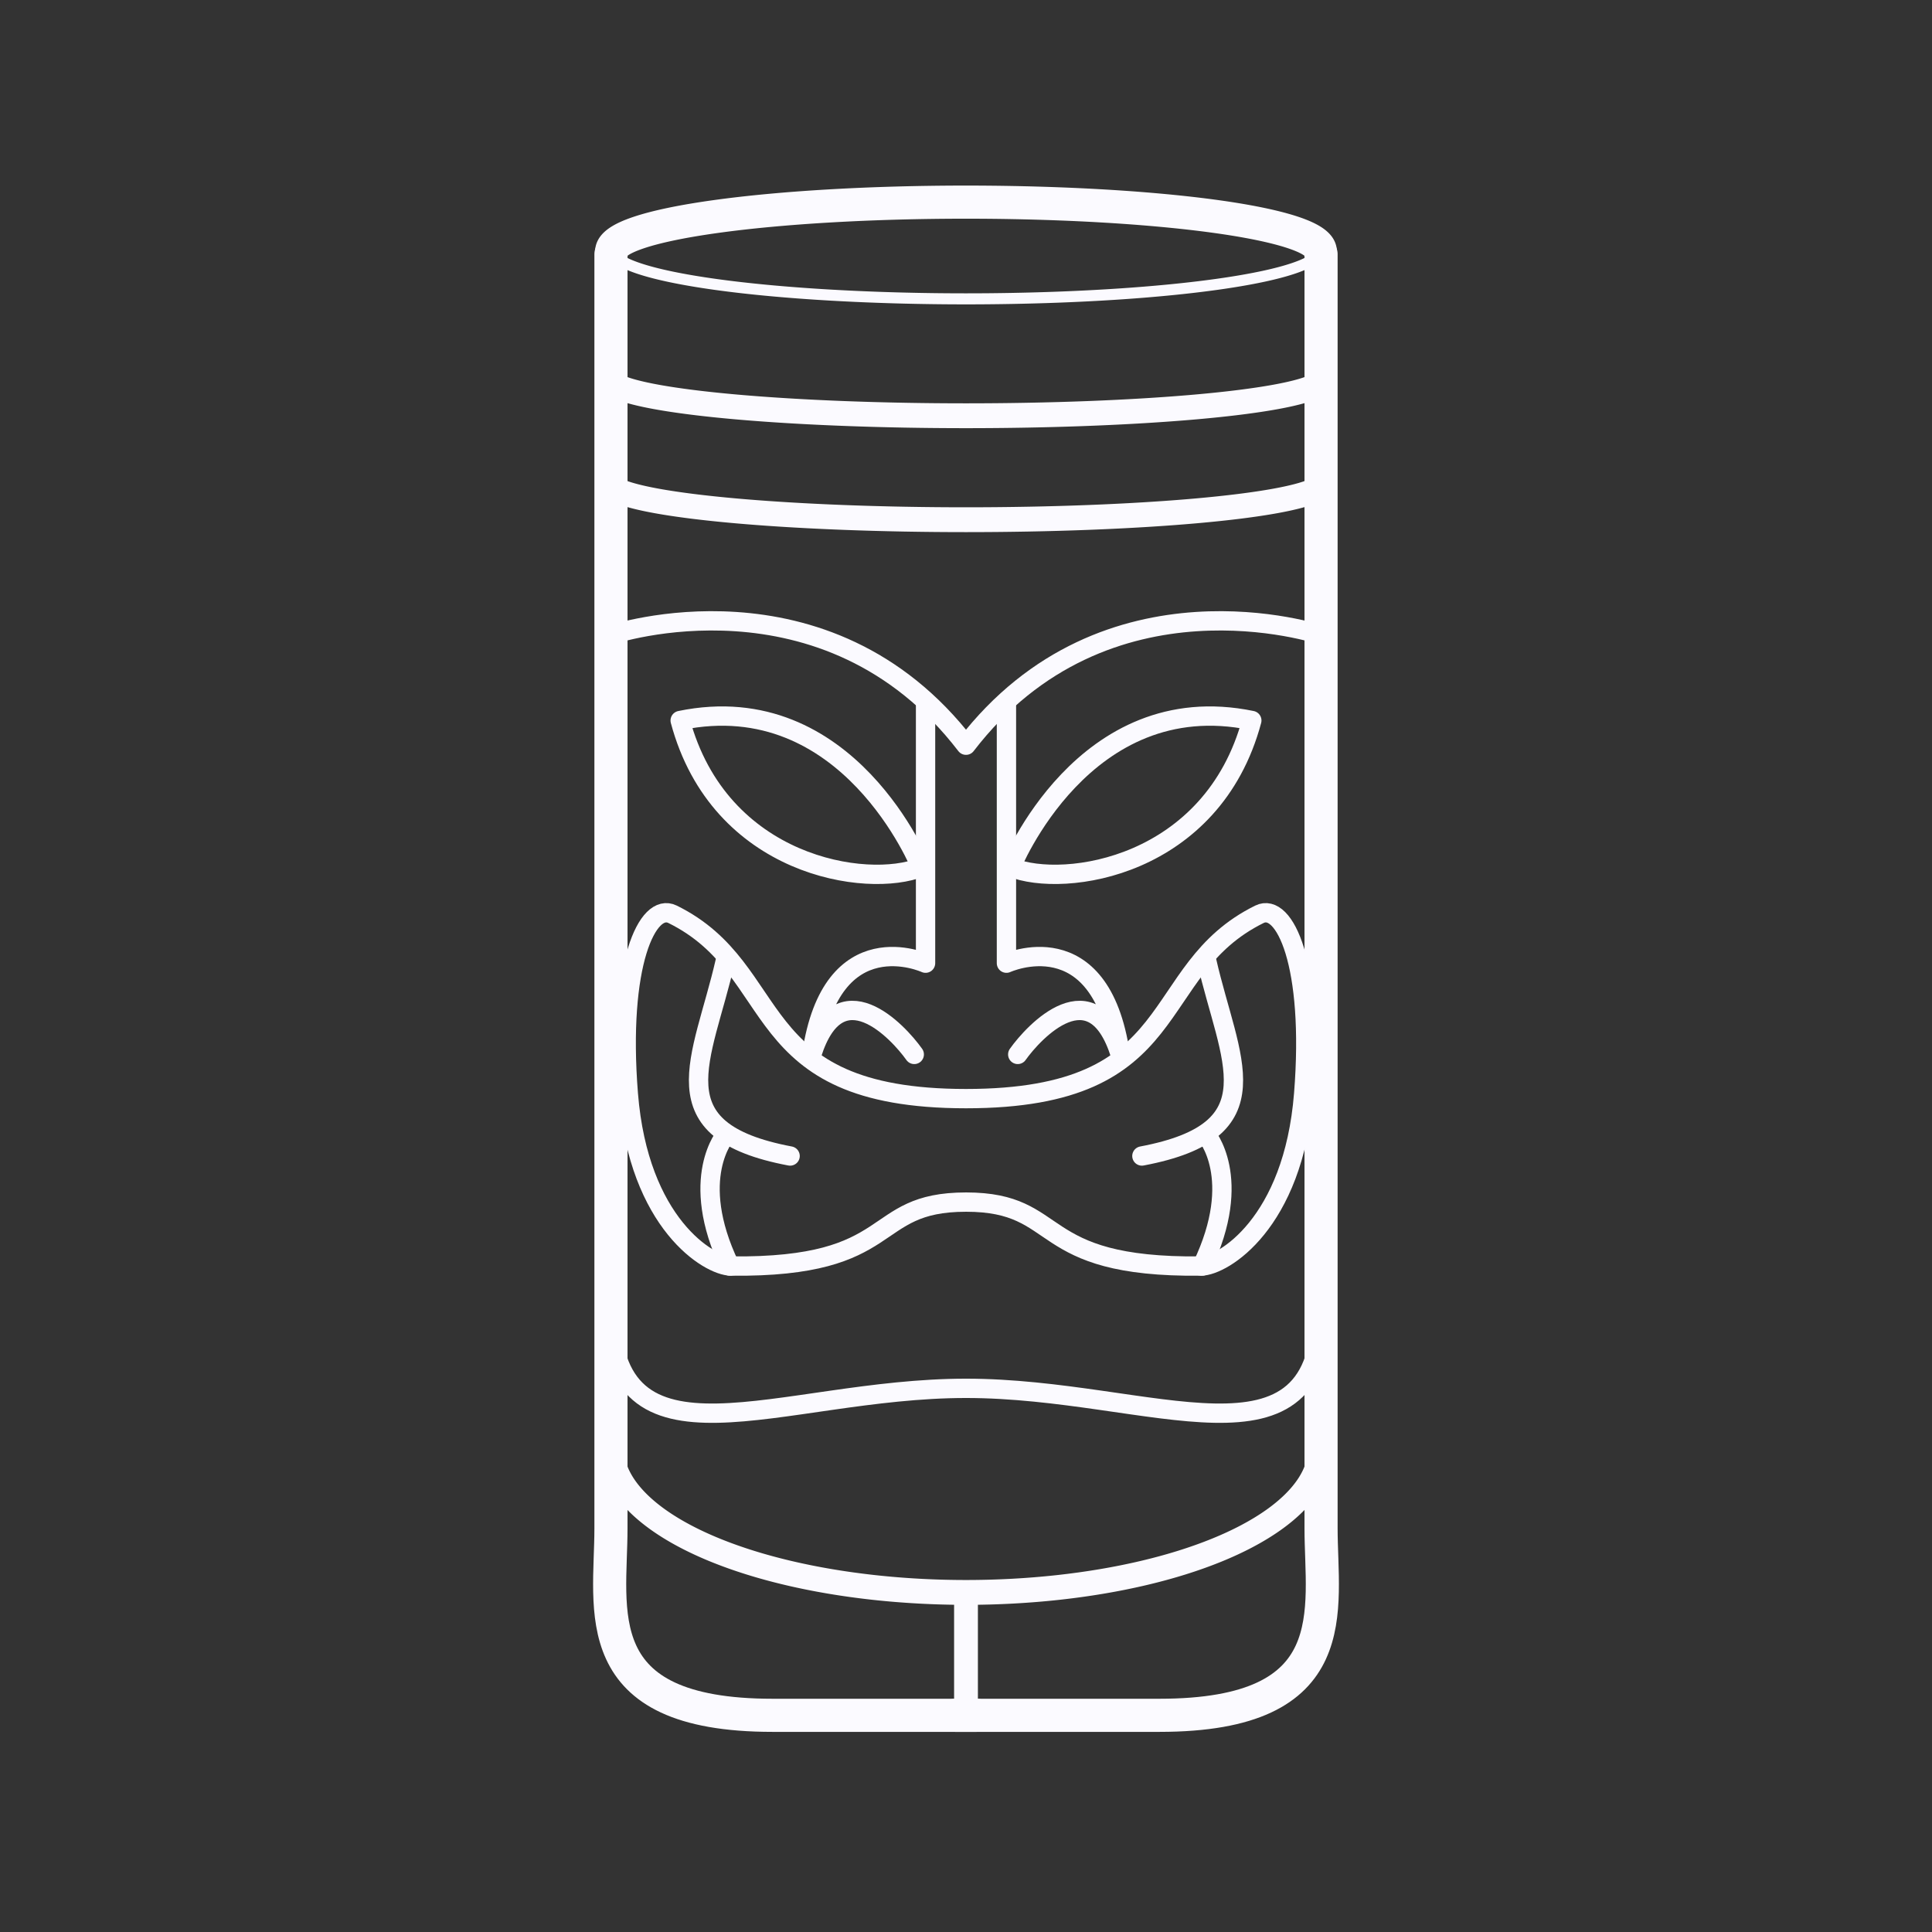 <?xml version="1.0" encoding="UTF-8" standalone="no"?>
<!-- Generator: Adobe Illustrator 19.0.0, SVG Export Plug-In . SVG Version: 6.00 Build 0)  -->

<svg
   version="1.1"
   id="Layer_1"
   x="0px"
   y="0px"
   viewBox="44 47 700 700"
   style="enable-background:new 44 47 700 700;"
   xml:space="preserve"
   sodipodi:docname="tiki.svg"
   inkscape:version="1.2.2 (732a01da63, 2022-12-09)"
   xmlns:inkscape="http://www.inkscape.org/namespaces/inkscape"
   xmlns:sodipodi="http://sodipodi.sourceforge.net/DTD/sodipodi-0.dtd"
   xmlns="http://www.w3.org/2000/svg"
   xmlns:svg="http://www.w3.org/2000/svg"><rect x="44" y="47" width="700" height="700" fill="#333333" stroke="none"/><defs
   id="defs29"><inkscape:path-effect
     effect="mirror_symmetry"
     start_point="394,271.936"
     end_point="394,559.027"
     center_point="394,415.482"
     id="path-effect4232"
     is_visible="true"
     lpeversion="1.2"
     lpesatellites=""
     mode="free"
     discard_orig_path="false"
     fuse_paths="false"
     oposite_fuse="false"
     split_items="false"
     split_open="false"
     link_styles="false" /></defs><sodipodi:namedview
   id="namedview27"
   pagecolor="#000000"
   bordercolor="#000000"
   borderopacity="0.25"
   inkscape:showpageshadow="2"
   inkscape:pageopacity="0"
   inkscape:pagecheckerboard="0"
   inkscape:deskcolor="#d1d1d1"
   showgrid="false"
   inkscape:zoom="1.4142136"
   inkscape:cx="371.23106"
   inkscape:cy="328.09755"
   inkscape:window-width="2560"
   inkscape:window-height="1377"
   inkscape:window-x="-8"
   inkscape:window-y="-8"
   inkscape:window-maximized="1"
   inkscape:current-layer="Layer_1" />
<style
   type="text/css"
   id="style2">
	.st0{fill:#FFFFFF;}
</style>

<path
   style="opacity:1;fill:none;stroke:#fbfaff;stroke-width:9;stroke-linecap:round;stroke-linejoin:bevel;stroke-dasharray:none;stroke-opacity:1"
   id="path3914"
   sodipodi:type="arc"
   sodipodi:cx="394"
   sodipodi:cy="184.00098"
   sodipodi:rx="129.5034"
   sodipodi:ry="13.631938"
   sodipodi:start="0.17453293"
   sodipodi:end="2.9670597"
   sodipodi:open="true"
   sodipodi:arc-type="arc"
   d="M 521.536,186.368 A 129.503,13.632 0 0 1 394,197.633 129.503,13.632 0 0 1 266.464,186.368" /><path
   style="fill:none;stroke:#fbfaff;stroke-width:9;stroke-linecap:round;stroke-linejoin:bevel;stroke-dasharray:none;stroke-opacity:1"
   id="path3914-9"
   sodipodi:type="arc"
   sodipodi:cx="394"
   sodipodi:cy="221.66843"
   sodipodi:rx="129.5034"
   sodipodi:ry="13.631938"
   sodipodi:start="0.17453293"
   sodipodi:end="2.9670597"
   sodipodi:open="true"
   sodipodi:arc-type="arc"
   d="M 521.536,224.036 A 129.503,13.632 0 0 1 394,235.3 129.503,13.632 0 0 1 266.464,224.036" /><path
   style="opacity:1;fill:none;stroke:#fbfaff;stroke-width:12;stroke-linecap:round;stroke-linejoin:bevel;stroke-dasharray:none;stroke-opacity:1"
   d="m 265.362,139.055 c 0,0 0,432.32 0,461.719 0,29.4 -9.639,67.716 58.558,67.716 68.198,0 73.981,0 73.981,0"
   id="path4103" /><path
   style="fill:none;stroke:#fbfaff;stroke-width:12;stroke-linecap:round;stroke-linejoin:round;stroke-dasharray:none;stroke-opacity:1"
   d="m 522.645,139.055 c 0,0 0,432.32 0,461.719 0,29.4 9.639,67.716 -58.558,67.716 -68.198,0 -73.981,0 -73.981,0"
   id="path4103-9" /><path
   style="opacity:1;fill:none;stroke:#fbfaff;stroke-width:8.624;stroke-linecap:round;stroke-linejoin:bevel;stroke-dasharray:none;stroke-opacity:1"
   d="m 394,624.986 v 39.388"
   id="path4105" /><path
   style="opacity:1;fill:none;stroke:#fbfaff;stroke-width:9;stroke-linecap:round;stroke-linejoin:bevel;stroke-dasharray:none;stroke-opacity:1"
   id="path4138"
   sodipodi:type="arc"
   sodipodi:cx="394.00003"
   sodipodi:cy="571.66785"
   sodipodi:rx="128.47241"
   sodipodi:ry="52.295296"
   sodipodi:start="0"
   sodipodi:end="3.1415927"
   sodipodi:open="true"
   sodipodi:arc-type="arc"
   d="m 522.472,571.668 a 128.472,52.295 0 0 1 -64.236,45.289 128.472,52.295 0 0 1 -128.472,0 128.472,52.295 0 0 1 -64.236,-45.289" /><g
   id="g4230"
   inkscape:path-effect="#path-effect4232"
   class="UnoptimicedTransforms"
   style="stroke:#fbfaff;stroke-opacity:1"><path
     style="fill:none;stroke:#fbfaff;stroke-width:7;stroke-linecap:round;stroke-linejoin:round;stroke-dasharray:none;stroke-opacity:1;paint-order:normal"
     d="m 265.434,277.039 c 0,0 77.787,-26.154 128.566,39.961 m 128.566,-39.961 c 0,0 -77.787,-26.154 -128.566,39.961"
     id="path4142"
     sodipodi:nodetypes="cc"
     inkscape:original-d="m 265.43379,277.03895 c 0,0 77.78724,-26.15385 128.56621,39.96105" /><path
     style="opacity:1;fill:none;stroke:#fbfaff;stroke-width:7;stroke-linecap:round;stroke-linejoin:round;stroke-dasharray:none;stroke-opacity:1;paint-order:normal"
     d="m 379.346,301.236 v 94.742 c 0,0 -34.08,-15.677 -41.237,33.057 9.883,-31.353 31.353,-8.179 37.147,0 m 33.398,-127.799 v 94.742 c 0,0 34.08,-15.677 41.237,33.057 -9.883,-31.353 -31.353,-8.179 -37.147,0"
     id="path4201"
     sodipodi:nodetypes="cccc"
     inkscape:original-d="m 379.34567,301.23564 v 94.74196 c 0,0 -34.07984,-15.67672 -41.23661,33.05745 9.88315,-31.35345 31.35345,-8.17916 37.14703,0" /><path
     style="opacity:1;fill:none;stroke:#fbfaff;stroke-width:7;stroke-linecap:round;stroke-linejoin:round;stroke-dasharray:none;stroke-opacity:1;paint-order:normal"
     d="m 377.686,361.216 c 0,0 -26.241,-65.774 -87.244,-53.165 14.221,53.074 67.819,61.003 87.244,53.165 z m 32.627,0 c 0,0 26.241,-65.774 87.244,-53.165 -14.221,53.074 -67.819,61.003 -87.244,53.165 z"
     id="path4213"
     inkscape:original-d="m 377.68647,361.21616 c 0,0 -26.24148,-65.7741 -87.24441,-53.16455 14.22102,53.07356 67.81889,61.00292 87.24441,53.16455 z" /><path
     style="opacity:1;fill:none;stroke:#fbfaff;stroke-width:7;stroke-linecap:round;stroke-linejoin:round;stroke-dasharray:none;stroke-opacity:1;paint-order:normal"
     d="m 394,445.053 c -80.769,0 -64.852,-46.355 -106.329,-66.796 -9.032,-4.451 -19.766,18.062 -16.018,65.093 3.749,47.03 29.302,62.279 37.147,62.366 61.685,0.682 49.075,-23.174 85.2,-23.174 m 0,-37.488 c 80.769,0 64.852,-46.355 106.329,-66.796 9.032,-4.451 19.766,18.062 16.018,65.093 -3.749,47.03 -29.302,62.279 -37.147,62.366 C 417.515,506.396 430.125,482.54 394,482.54"
     id="path4215"
     sodipodi:nodetypes="csssc"
     inkscape:original-d="m 394,445.05258 c -80.76923,0 -64.85237,-46.35546 -106.32912,-66.7965 -9.03211,-4.45131 -19.7663,18.06232 -16.01752,65.09251 3.74879,47.03018 29.30174,62.27942 37.14703,62.36611 61.68451,0.6816 49.07498,-23.17429 85.19961,-23.17429" /><path
     style="opacity:1;fill:none;stroke:#fbfaff;stroke-width:7;stroke-linecap:round;stroke-linejoin:round;stroke-dasharray:none;stroke-opacity:1;paint-order:normal"
     d="m 306.756,395.296 c -8.179,35.784 -25.219,61.344 23.515,70.545 M 481.244,395.296 c 8.179,35.784 25.219,61.344 -23.515,70.545"
     id="path4217"
     sodipodi:nodetypes="cc"
     inkscape:original-d="m 306.7556,395.29601 c -8.17916,35.78384 -25.21909,61.34372 23.51509,70.54528" /><path
     style="opacity:1;fill:none;stroke:#fbfaff;stroke-width:7;stroke-linecap:round;stroke-linejoin:round;stroke-dasharray:none;stroke-opacity:1;paint-order:normal"
     d="m 307.096,458.003 c 0,0 -13.973,15.677 1.363,47.712 M 480.904,458.003 c 0,0 13.973,15.677 -1.363,47.712"
     id="path4219"
     sodipodi:nodetypes="cc"
     inkscape:original-d="m 307.0964,458.00292 c 0,0 -13.97274,15.67673 1.36319,47.71178" /><path
     style="opacity:1;fill:none;stroke:#fbfaff;stroke-width:7;stroke-linecap:round;stroke-linejoin:round;stroke-dasharray:none;stroke-opacity:1;paint-order:normal"
     d="M 265.178,519.687 C 264.497,584.098 326.522,550.019 394,550.019 M 522.822,519.687 C 523.503,584.098 461.478,550.019 394,550.019"
     id="path4221"
     sodipodi:nodetypes="cc"
     inkscape:original-d="M 265.17819,519.68744 C 264.49659,584.09835 326.52191,550.0185 394,550.0185" /></g><path
   style="opacity:1;fill:none;stroke:#fbfaff;stroke-width:12;stroke-linecap:round;stroke-linejoin:round;stroke-dasharray:none;stroke-opacity:1;paint-order:normal"
   id="path5052"
   sodipodi:type="arc"
   sodipodi:cx="394"
   sodipodi:cy="138.11128"
   sodipodi:rx="128.37811"
   sodipodi:ry="17.873598"
   sodipodi:start="3.1415927"
   sodipodi:end="0"
   sodipodi:arc-type="arc"
   d="M 265.622,138.111 A 128.378,17.874 0 0 1 394,120.238 a 128.378,17.874 0 0 1 128.378,17.874"
   sodipodi:open="true" /><path
   style="fill:none;stroke:#fbfaff;stroke-width:4;stroke-linecap:round;stroke-linejoin:round;stroke-dasharray:none;stroke-opacity:1;paint-order:normal"
   id="path5052-4"
   sodipodi:type="arc"
   sodipodi:cx="394"
   sodipodi:cy="-137.40594"
   sodipodi:rx="128.37811"
   sodipodi:ry="17.873598"
   sodipodi:start="3.1415927"
   sodipodi:end="0"
   sodipodi:arc-type="arc"
   d="M 265.622,-137.406 A 128.378,17.874 0 0 1 394,-155.28 a 128.378,17.874 0 0 1 128.378,17.874"
   sodipodi:open="true"
   transform="scale(1,-1)" /></svg>
